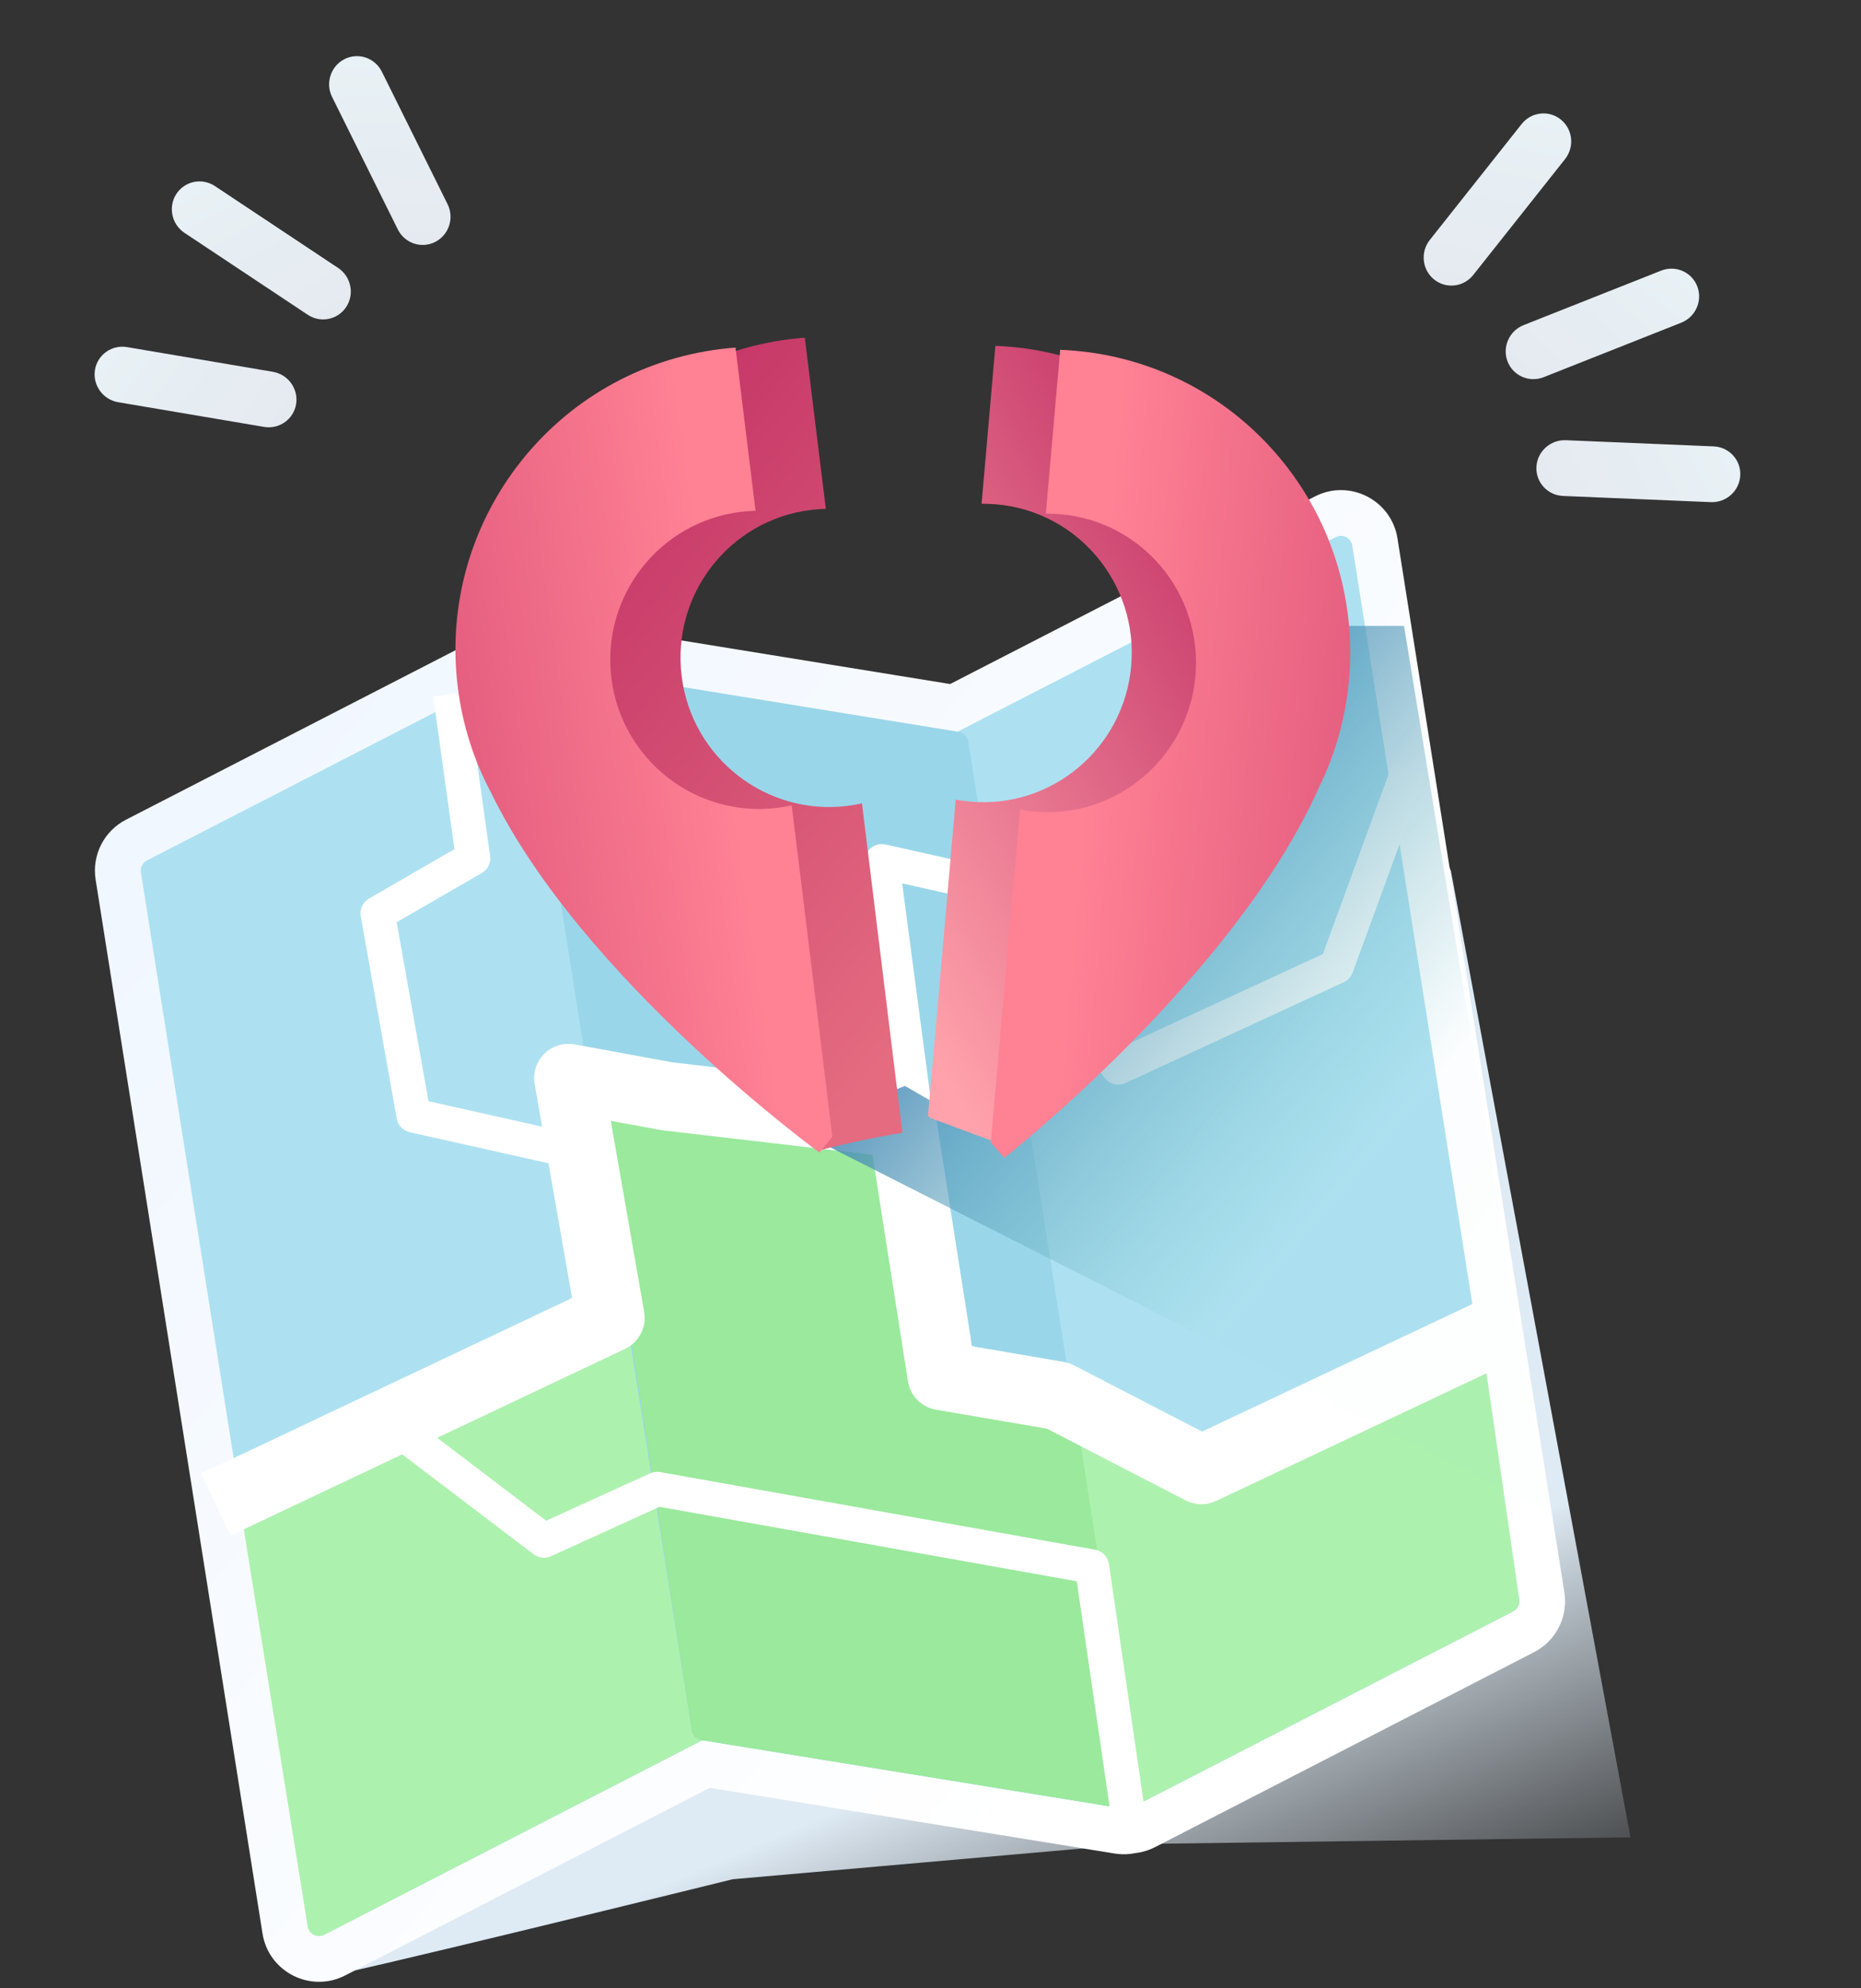 <svg width="250" height="267" viewBox="0 0 250 267" fill="none" xmlns="http://www.w3.org/2000/svg">
<rect x="0" y="0" width="250" height="267" fill="#333333" stroke="none"/>
<path fill-rule="evenodd" clip-rule="evenodd" d="M42.434 265.717C44.441 265.717 98.428 252.394 98.428 252.394L152.056 247.675L219.031 246.763L194.909 116.968L179.002 81.676L42.434 246.091C42.434 246.091 37.334 265.717 42.434 265.717Z" fill="url(#paint0_linear_2503_48712)"/>
<mask id="path-2-outside-1_2503_48712" maskUnits="userSpaceOnUse" x="7.869" y="63.839" width="206.617" height="204.123" fill="black">
<rect fill="white" x="7.869" y="63.839" width="206.617" height="204.123"/>
<path fill-rule="evenodd" clip-rule="evenodd" d="M128.652 98.263L179.438 72.148C180.368 71.67 181.495 72.241 181.659 73.275L204.078 214.824C204.182 215.48 203.853 216.128 203.263 216.432L152.344 242.615C152.081 242.75 151.802 242.802 151.534 242.782C151.287 242.881 151.009 242.917 150.721 242.87L94.348 233.727L43.559 259.844C42.628 260.322 41.501 259.751 41.337 258.717L18.918 117.168C18.814 116.512 19.143 115.864 19.733 115.56L70.652 89.377C70.913 89.243 71.19 89.191 71.456 89.209C71.705 89.109 71.985 89.072 72.276 89.119L128.652 98.263Z"/>
</mask>
<path fill-rule="evenodd" clip-rule="evenodd" d="M128.652 98.263L179.438 72.148C180.368 71.67 181.495 72.241 181.659 73.275L204.078 214.824C204.182 215.48 203.853 216.128 203.263 216.432L152.344 242.615C152.081 242.75 151.802 242.802 151.534 242.782C151.287 242.881 151.009 242.917 150.721 242.87L94.348 233.727L43.559 259.844C42.628 260.322 41.501 259.751 41.337 258.717L18.918 117.168C18.814 116.512 19.143 115.864 19.733 115.56L70.652 89.377C70.913 89.243 71.19 89.191 71.456 89.209C71.705 89.109 71.985 89.072 72.276 89.119L128.652 98.263Z" fill="#ADE1F1"/>
<path d="M179.438 72.148L182.249 77.616L182.249 77.616L179.438 72.148ZM128.652 98.263L127.667 104.332L129.664 104.656L131.463 103.731L128.652 98.263ZM203.263 216.432L206.074 221.9L206.074 221.9L203.263 216.432ZM152.344 242.615L155.155 248.083L155.156 248.083L152.344 242.615ZM151.534 242.782L151.971 236.649L150.564 236.549L149.255 237.072L151.534 242.782ZM150.721 242.87L149.736 248.939L149.736 248.939L150.721 242.87ZM94.348 233.727L95.333 227.658L93.336 227.334L91.537 228.259L94.348 233.727ZM43.559 259.844L46.37 265.312L46.37 265.312L43.559 259.844ZM19.733 115.56L22.545 121.028L22.545 121.028L19.733 115.56ZM70.652 89.377L73.464 94.845L73.464 94.845L70.652 89.377ZM71.456 89.209L71.042 95.344L72.45 95.439L73.759 94.91L71.456 89.209ZM72.276 89.119L71.291 95.189L71.291 95.189L72.276 89.119ZM176.626 66.68L125.84 92.795L131.463 103.731L182.249 77.616L176.626 66.68ZM187.732 72.313C186.913 67.144 181.28 64.287 176.626 66.68L182.249 77.616C179.457 79.052 176.077 77.338 175.586 74.237L187.732 72.313ZM210.151 213.863L187.732 72.313L175.586 74.237L198.005 215.786L210.151 213.863ZM206.074 221.9C209.026 220.382 210.67 217.141 210.151 213.863L198.005 215.786C197.694 213.819 198.68 211.875 200.451 210.964L206.074 221.9ZM155.156 248.083L206.074 221.9L200.451 210.964L149.532 237.147L155.156 248.083ZM151.098 248.915C152.461 249.012 153.866 248.746 155.155 248.083L149.532 237.147C150.296 236.754 151.144 236.591 151.971 236.649L151.098 248.915ZM149.736 248.939C151.152 249.169 152.557 248.995 153.814 248.493L149.255 237.072C150.017 236.768 150.866 236.665 151.705 236.801L149.736 248.939ZM93.364 239.796L149.736 248.939L151.705 236.801L95.333 227.658L93.364 239.796ZM46.37 265.312L97.16 239.195L91.537 228.259L40.747 254.376L46.37 265.312ZM35.264 259.679C36.083 264.848 41.716 267.705 46.37 265.312L40.747 254.376C43.539 252.94 46.919 254.654 47.41 257.755L35.264 259.679ZM12.845 118.13L35.264 259.679L47.41 257.755L24.991 116.206L12.845 118.13ZM16.922 110.092C13.97 111.61 12.326 114.851 12.845 118.13L24.991 116.206C25.302 118.173 24.316 120.118 22.545 121.028L16.922 110.092ZM67.841 83.909L16.922 110.092L22.545 121.028L73.464 94.845L67.841 83.909ZM71.871 83.075C70.516 82.983 69.121 83.251 67.841 83.909L73.464 94.845C72.706 95.235 71.864 95.399 71.042 95.344L71.871 83.075ZM73.26 83.05C71.833 82.819 70.417 82.998 69.153 83.508L73.759 94.91C72.992 95.22 72.137 95.326 71.291 95.189L73.26 83.05ZM129.636 92.194L73.26 83.05L71.291 95.189L127.667 104.332L129.636 92.194Z" fill="url(#paint1_linear_2503_48712)" mask="url(#path-2-outside-1_2503_48712)"/>
<path fill-rule="evenodd" clip-rule="evenodd" d="M18.928 117.167C18.824 116.512 19.152 115.863 19.743 115.56L70.662 89.377C71.593 88.898 72.719 89.469 72.883 90.503L95.302 232.053C95.406 232.708 95.077 233.357 94.487 233.66L43.568 259.843C42.637 260.322 41.511 259.751 41.347 258.717L18.928 117.167Z" fill="#ADE1F1"/>
<path fill-rule="evenodd" clip-rule="evenodd" d="M32.425 203.387C32.319 202.73 32.648 202.08 33.239 201.776L84.161 175.591C85.09 175.113 86.215 175.682 86.381 176.714L95.295 232.048C95.401 232.704 95.072 233.355 94.48 233.659L43.559 259.843C42.63 260.321 41.505 259.753 41.338 258.721L32.425 203.387Z" fill="#ADF1AF"/>
<path fill-rule="evenodd" clip-rule="evenodd" d="M127.704 99.937C127.601 99.281 127.929 98.633 128.52 98.329L179.439 72.146C180.369 71.668 181.496 72.239 181.66 73.273L204.079 214.822C204.183 215.478 203.854 216.126 203.264 216.43L152.345 242.613C151.414 243.092 150.287 242.52 150.124 241.486L127.704 99.937Z" fill="#ADE1F1"/>
<path fill-rule="evenodd" clip-rule="evenodd" d="M141.495 187.512L161.848 197.522L197.081 180.418C198.017 179.964 199.124 180.551 199.274 181.581L204.092 214.835C204.186 215.484 203.857 216.122 203.274 216.422L152.339 242.614C151.408 243.092 150.283 242.522 150.118 241.489L141.495 187.512Z" fill="#ADF1AF"/>
<path fill-rule="evenodd" clip-rule="evenodd" d="M130.067 99.566C129.963 98.91 129.45 98.395 128.795 98.289L72.277 89.122C71.244 88.954 70.349 89.846 70.513 90.88L92.932 232.429C93.036 233.085 93.549 233.6 94.204 233.706L150.722 242.873C151.755 243.041 152.65 242.149 152.486 241.115L130.067 99.566Z" fill="#9AD6E9"/>
<path fill-rule="evenodd" clip-rule="evenodd" d="M127.012 184.454C126.45 184.297 126.026 183.834 125.917 183.261L120.196 153.127L81.688 146.881C80.656 146.714 79.762 147.602 79.922 148.634L92.937 232.421C93.039 233.078 93.552 233.596 94.21 233.702L150.73 242.869C151.762 243.037 152.656 242.149 152.495 241.116L144.454 189.344L127.012 184.454Z" fill="#9AE99C"/>
<path d="M29.011 202.065L81.994 176.997L76.367 144.805L89.663 147.245L121.216 150.919L126.522 184.787L142.135 187.46L161.395 197.415L201.382 178.549" stroke="white" stroke-width="9.223" stroke-linejoin="round"/>
<path d="M76.397 154.477L55.563 149.818L50.734 122.67L63.553 115.269L60.474 93.228" stroke="white" stroke-width="4.611" stroke-linejoin="round"/>
<path d="M54.809 193.023L73.071 206.907L88.294 199.978L146.692 210.399L151.909 246.229" stroke="white" stroke-width="4.611" stroke-linejoin="round"/>
<path d="M123.113 150.713L118.475 115.67L132.27 118.764L150.222 143.368L179.55 129.822L189.258 103.247" stroke="white" stroke-width="4.611" stroke-linejoin="round"/>
<path fill-rule="evenodd" clip-rule="evenodd" d="M208.09 203.082L106.5 151.543L121.569 145.854L131.46 151.543L177.846 84.059H188.61L208.09 203.082Z" fill="url(#paint2_linear_2503_48712)"/>
<path d="M45.425 35.989L28.879 24.994C27.144 23.841 24.822 24.313 23.691 26.047C22.561 27.781 23.05 30.121 24.785 31.274L41.331 42.269C43.065 43.422 45.388 42.95 46.518 41.216C47.649 39.482 47.159 37.142 45.425 35.989Z" fill="url(#paint3_linear_2503_48712)"/>
<path d="M36.654 49.934L17.066 46.618C15.013 46.271 13.083 47.646 12.755 49.69C12.428 51.734 13.827 53.673 15.88 54.02L35.468 57.335C37.522 57.683 39.452 56.307 39.779 54.264C40.106 52.22 38.707 50.281 36.654 49.934Z" fill="url(#paint4_linear_2503_48712)"/>
<path d="M60.125 27.421L51.294 9.626C50.368 7.76 48.121 7.007 46.275 7.944C44.429 8.88 43.683 11.152 44.609 13.017L53.44 30.812C54.366 32.678 56.613 33.431 58.459 32.495C60.305 31.558 61.051 29.287 60.125 27.421Z" fill="url(#paint5_linear_2503_48712)"/>
<path d="M204.678 43.663L223.149 36.348C225.085 35.581 227.259 36.525 228.004 38.456C228.749 40.387 227.784 42.575 225.847 43.341L207.377 50.656C205.441 51.423 203.267 50.479 202.522 48.548C201.776 46.617 202.742 44.43 204.678 43.663Z" fill="url(#paint6_linear_2503_48712)"/>
<path d="M210.355 59.123L230.204 59.953C232.285 60.04 233.887 61.786 233.782 63.854C233.677 65.921 231.906 67.526 229.825 67.439L209.976 66.61C207.895 66.523 206.293 64.776 206.398 62.709C206.503 60.641 208.274 59.036 210.355 59.123Z" fill="url(#paint7_linear_2503_48712)"/>
<path d="M192.075 32.225L204.414 16.655C205.707 15.023 208.062 14.754 209.672 16.053C211.283 17.353 211.541 19.73 210.247 21.363L197.909 36.933C196.616 38.565 194.261 38.834 192.65 37.535C191.039 36.235 190.782 33.858 192.075 32.225Z" fill="url(#paint8_linear_2503_48712)"/>
<path fill-rule="evenodd" clip-rule="evenodd" d="M108.115 45.354C107.454 45.402 106.791 45.467 106.126 45.549C83.873 48.281 68.084 68.832 70.861 91.45C71.305 95.068 72.198 98.52 73.475 101.755L73.471 101.767C79.522 117.485 90.721 139.204 109.93 154.527C115.623 153.04 120.988 152.164 121.224 152.125L115.794 107.898C115.15 108.043 114.493 108.158 113.825 108.24C102.88 109.584 92.915 101.774 91.568 90.796C90.22 79.818 97.999 69.829 108.943 68.485C109.612 68.403 110.277 68.355 110.937 68.34L108.115 45.354Z" fill="url(#paint9_linear_2503_48712)"/>
<path fill-rule="evenodd" clip-rule="evenodd" d="M98.806 46.686C98.147 46.734 97.485 46.799 96.821 46.881C74.568 49.613 58.75 69.924 61.491 92.245C62.123 97.396 63.689 102.203 65.996 106.519C78.233 131.625 110.07 154.789 110.07 154.789C110.07 154.789 110.714 154.041 111.819 152.671L106.354 108.16C105.712 108.305 105.057 108.419 104.389 108.501C93.445 109.844 83.48 102.034 82.132 91.056C80.784 80.079 88.564 70.09 99.508 68.746C100.175 68.664 100.839 68.616 101.497 68.601L98.806 46.686Z" fill="url(#paint10_linear_2503_48712)"/>
<path fill-rule="evenodd" clip-rule="evenodd" d="M133.717 46.448C134.378 46.474 135.041 46.516 135.707 46.574C158 48.524 174.498 68.102 172.555 90.302C172.091 95.61 170.614 100.588 168.332 105.062C161.807 120.071 149.766 134.786 133.383 153.272C130.268 152.098 124.969 150.155 124.969 150.155C124.969 150.155 124.866 150.052 124.671 149.852L128.385 107.396C129.032 107.518 129.691 107.609 130.361 107.668C141.325 108.627 150.995 100.465 151.959 89.439C152.924 78.412 144.818 68.695 133.855 67.736C133.185 67.677 132.52 67.652 131.862 67.66L133.717 46.448Z" fill="url(#paint11_linear_2503_48712)"/>
<path fill-rule="evenodd" clip-rule="evenodd" d="M142.421 46.984C143.082 47.009 143.746 47.051 144.412 47.109C166.705 49.059 183.187 68.817 181.225 91.238C180.772 96.413 179.377 101.277 177.224 105.674C165.886 131.214 134.929 155.501 134.929 155.501C134.929 155.501 134.26 154.773 133.107 153.439L137.019 108.73C137.666 108.852 138.325 108.943 138.994 109.002C149.958 109.961 159.628 101.8 160.593 90.773C161.557 79.746 153.452 70.029 142.488 69.07C141.818 69.011 141.153 68.987 140.495 68.995L142.421 46.984Z" fill="url(#paint12_linear_2503_48712)"/>
<defs>
<linearGradient id="paint0_linear_2503_48712" x1="256.25" y1="241.229" x2="234.891" y2="191.075" gradientUnits="userSpaceOnUse">
<stop stop-color="#C8D4DE" stop-opacity="0.01"/>
<stop offset="1" stop-color="#DEEAF4"/>
</linearGradient>
<linearGradient id="paint1_linear_2503_48712" x1="-61.54" y1="175.752" x2="89.315" y2="303.122" gradientUnits="userSpaceOnUse">
<stop stop-color="#EFF6FF"/>
<stop offset="1" stop-color="white"/>
</linearGradient>
<linearGradient id="paint2_linear_2503_48712" x1="166.676" y1="176.682" x2="114.672" y2="133.054" gradientUnits="userSpaceOnUse">
<stop stop-color="#80C9C7" stop-opacity="0.01"/>
<stop offset="1" stop-color="#3E80B3"/>
</linearGradient>
<linearGradient id="paint3_linear_2503_48712" x1="21.728" y1="26.641" x2="33.945" y2="48.68" gradientUnits="userSpaceOnUse">
<stop stop-color="#E8F1F5"/>
<stop offset="1" stop-color="#E5EAF0"/>
</linearGradient>
<linearGradient id="paint4_linear_2503_48712" x1="11.203" y1="51.031" x2="31.328" y2="66.196" gradientUnits="userSpaceOnUse">
<stop stop-color="#E8F1F5"/>
<stop offset="1" stop-color="#E5EAF0"/>
</linearGradient>
<linearGradient id="paint5_linear_2503_48712" x1="44.278" y1="7.477" x2="43.838" y2="32.672" gradientUnits="userSpaceOnUse">
<stop stop-color="#E8F1F5"/>
<stop offset="1" stop-color="#E5EAF0"/>
</linearGradient>
<linearGradient id="paint6_linear_2503_48712" x1="229.801" y1="39.445" x2="213.269" y2="58.463" gradientUnits="userSpaceOnUse">
<stop stop-color="#E8F1F5"/>
<stop offset="1" stop-color="#E5EAF0"/>
</linearGradient>
<linearGradient id="paint7_linear_2503_48712" x1="235.021" y1="65.488" x2="212.183" y2="76.138" gradientUnits="userSpaceOnUse">
<stop stop-color="#E8F1F5"/>
<stop offset="1" stop-color="#E5EAF0"/>
</linearGradient>
<linearGradient id="paint8_linear_2503_48712" x1="211.723" y1="16.012" x2="206.915" y2="40.748" gradientUnits="userSpaceOnUse">
<stop stop-color="#E8F1F5"/>
<stop offset="1" stop-color="#E5EAF0"/>
</linearGradient>
<linearGradient id="paint9_linear_2503_48712" x1="74.85" y1="62.618" x2="140.175" y2="116.055" gradientUnits="userSpaceOnUse">
<stop stop-color="#C33366"/>
<stop offset="1" stop-color="#E46B80"/>
</linearGradient>
<linearGradient id="paint10_linear_2503_48712" x1="31.327" y1="208.462" x2="111.405" y2="197.234" gradientUnits="userSpaceOnUse">
<stop stop-color="#C33366"/>
<stop offset="1" stop-color="#FF8194"/>
</linearGradient>
<linearGradient id="paint11_linear_2503_48712" x1="171.635" y1="76.443" x2="108.699" y2="113.811" gradientUnits="userSpaceOnUse">
<stop stop-color="#C33366"/>
<stop offset="1" stop-color="#FFA2AB"/>
</linearGradient>
<linearGradient id="paint12_linear_2503_48712" x1="218.459" y1="203.673" x2="137.88" y2="196.623" gradientUnits="userSpaceOnUse">
<stop stop-color="#C33366"/>
<stop offset="1" stop-color="#FF8194"/>
</linearGradient>
</defs>
</svg>
